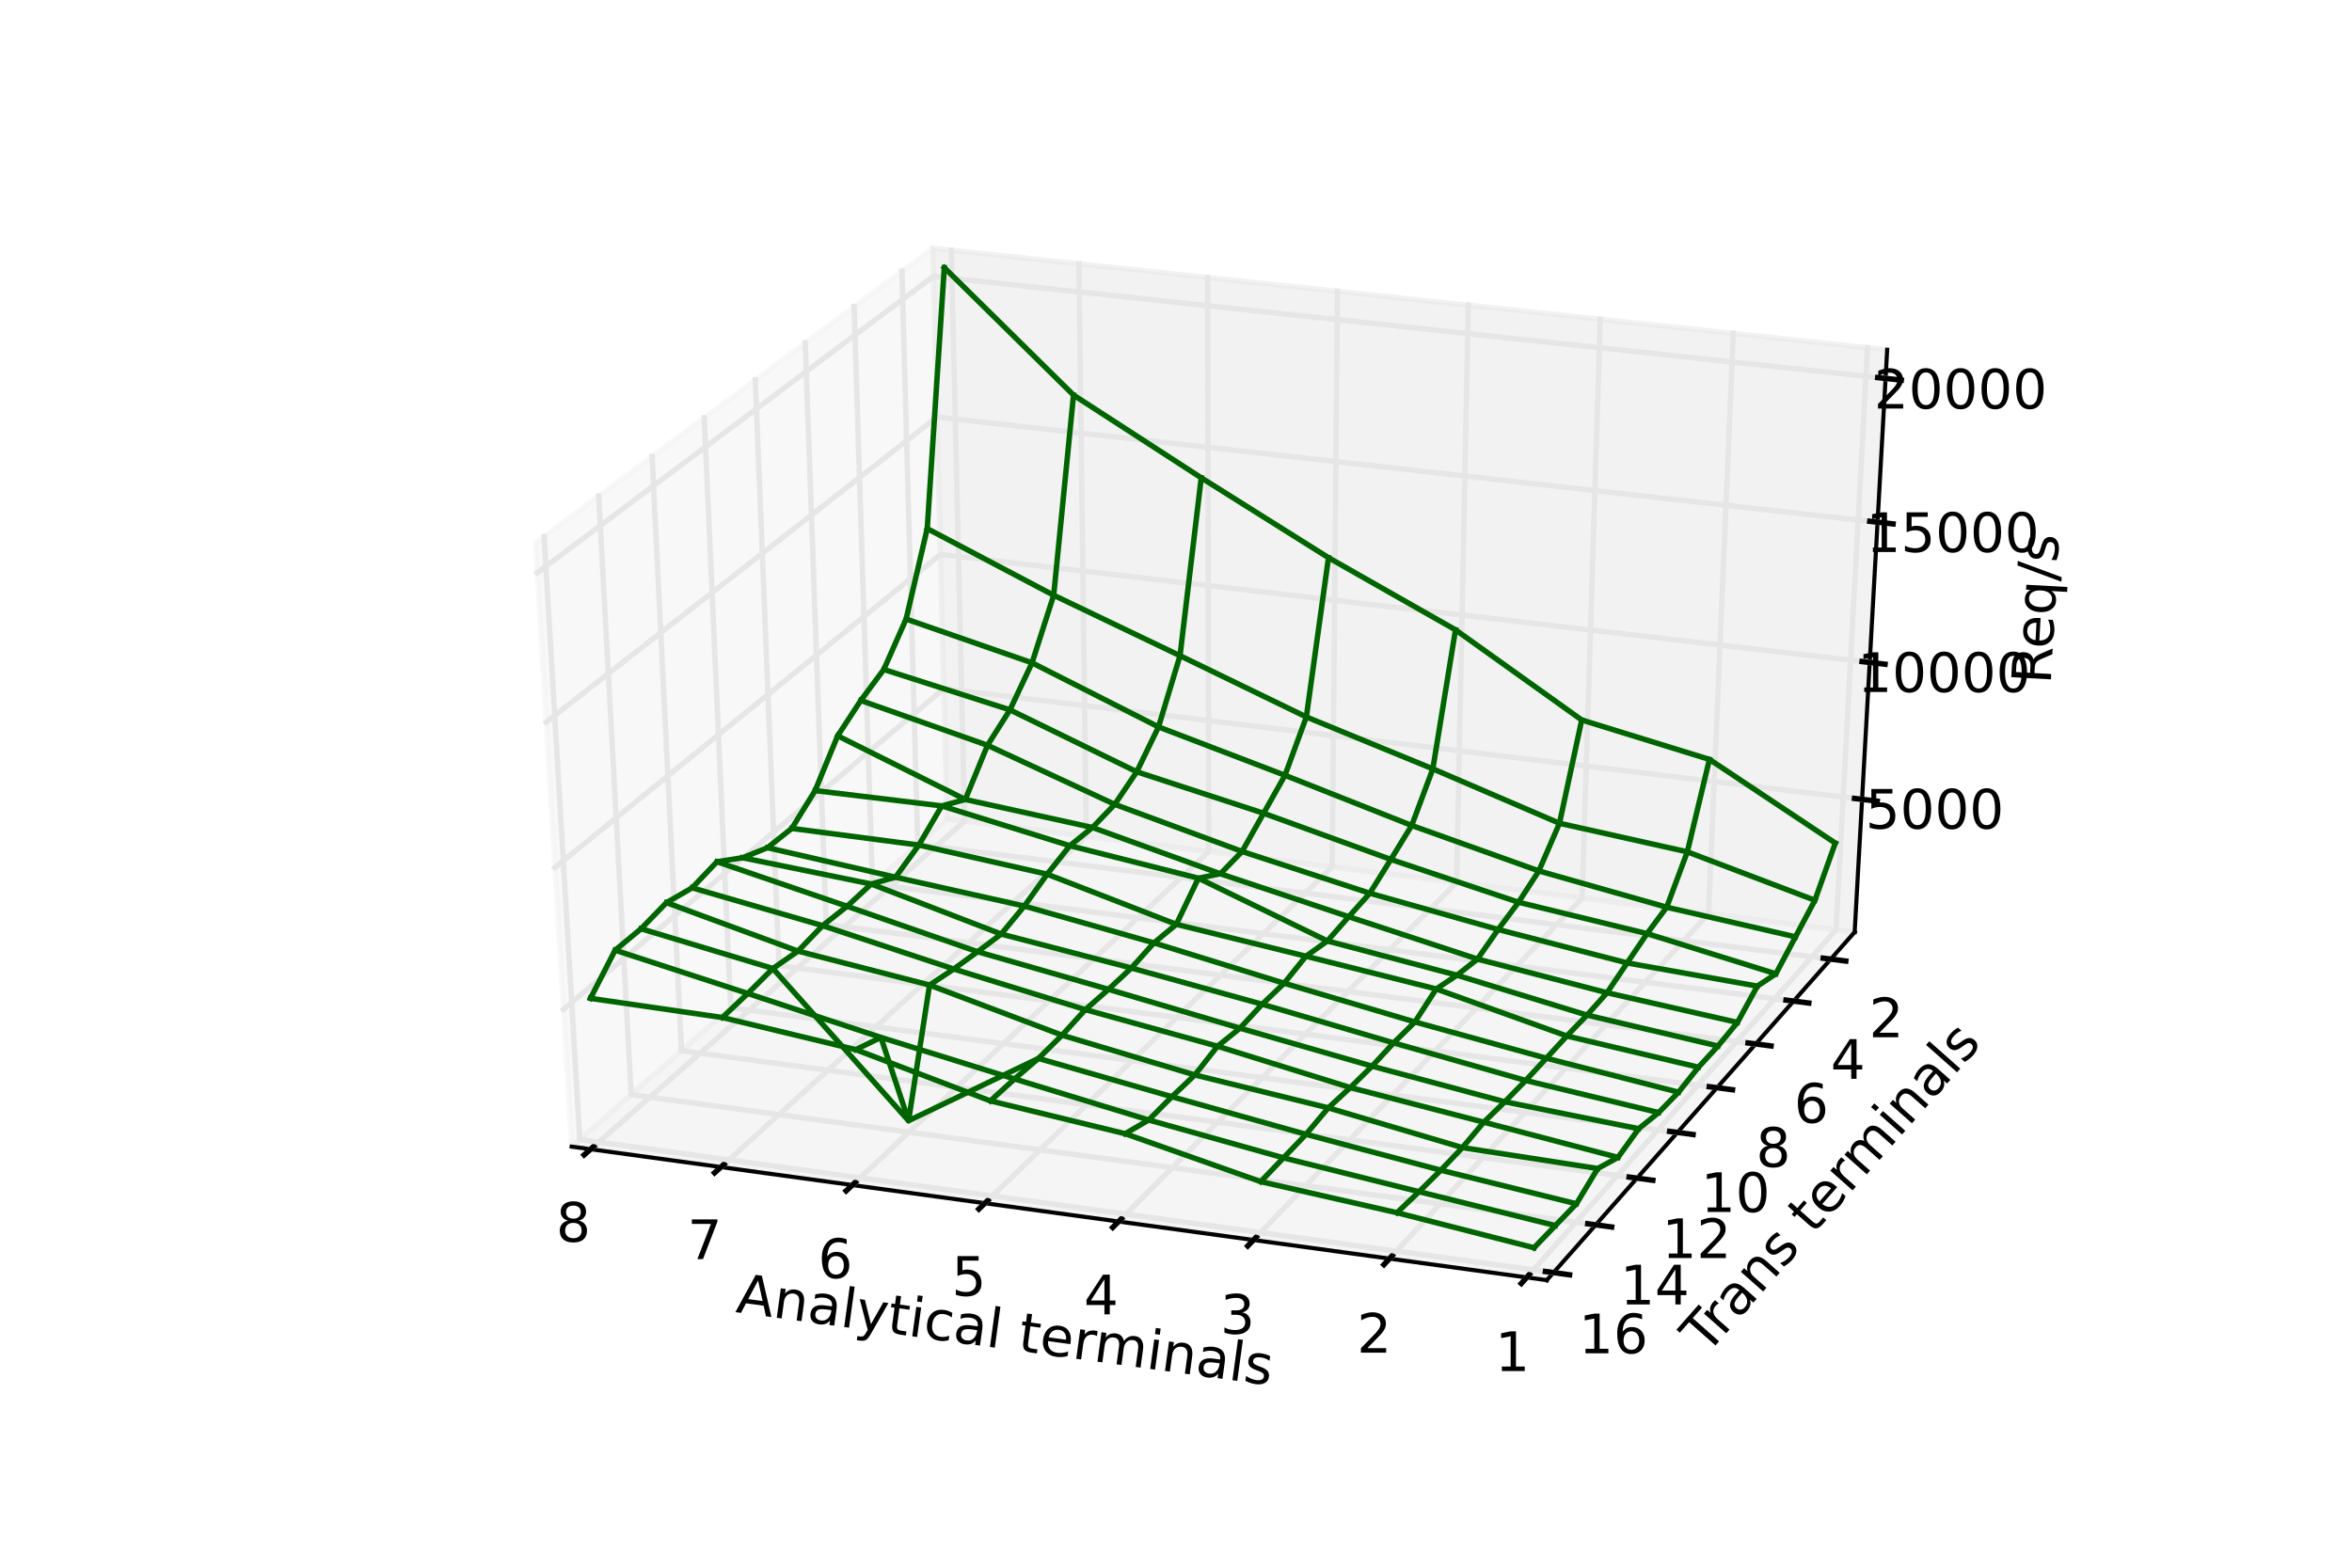 <?xml version="1.0" encoding="utf-8" standalone="no"?>
<!DOCTYPE svg PUBLIC "-//W3C//DTD SVG 1.1//EN"
  "http://www.w3.org/Graphics/SVG/1.1/DTD/svg11.dtd">
<!-- Created with matplotlib (http://matplotlib.sourceforge.net/) -->
<svg height="288pt" version="1.1" viewBox="0 0 432 288" width="432pt" xmlns="http://www.w3.org/2000/svg" xmlns:xlink="http://www.w3.org/1999/xlink">
 <defs>
  <style type="text/css">
*{stroke-linecap:square;stroke-linejoin:round;}
  </style>
 </defs>
 <g id="figure_1">
  <g id="patch_1">
   <path d="
M0 288
L432 288
L432 0
L0 0
z
" style="fill:#ffffff;"/>
  </g>
  <g id="patch_2">
   <path d="
M54 252
L388.8 252
L388.8 28.8
L54 28.8
z
" style="fill:#ffffff;"/>
  </g>
  <g id="pane3d_1">
   <g id="patch_3">
    <path d="
M173.948 150.438
L105.003 210.648
L98.353 99.748
L171.324 45.61" style="fill:#f2f2f2;opacity:0.5;stroke:#f2f2f2;"/>
   </g>
  </g>
  <g id="pane3d_2">
   <g id="patch_4">
    <path d="
M340.654 171.231
L173.948 150.438
L171.324 45.61
L346.624 64.253" style="fill:#e6e6e6;opacity:0.5;stroke:#e6e6e6;"/>
   </g>
  </g>
  <g id="pane3d_3">
   <g id="patch_5">
    <path d="
M340.654 171.231
L173.948 150.438
L105.003 210.648
L284.108 235.18" style="fill:#ececec;opacity:0.5;stroke:#ececec;"/>
   </g>
  </g>
  <g id="axis3d_1">
   <g id="line2d_1">
    <path d="
M105.003 210.648
L284.108 235.18" style="fill:none;stroke:#000000;stroke-width:0.75;"/>
   </g>
   <g id="text_1">
    <!-- Analytical terminals -->
    <defs>
     <path d="
M52 44.188
Q55.375 50.25 60.062 53.125
Q64.75 56 71.094 56
Q79.641 56 84.281 50.016
Q88.922 44.047 88.922 33.016
L88.922 0
L79.891 0
L79.891 32.719
Q79.891 40.578 77.094 44.375
Q74.312 48.188 68.609 48.188
Q61.625 48.188 57.562 43.547
Q53.516 38.922 53.516 30.906
L53.516 0
L44.484 0
L44.484 32.719
Q44.484 40.625 41.703 44.406
Q38.922 48.188 33.109 48.188
Q26.219 48.188 22.156 43.531
Q18.109 38.875 18.109 30.906
L18.109 0
L9.078 0
L9.078 54.688
L18.109 54.688
L18.109 46.188
Q21.188 51.219 25.484 53.609
Q29.781 56 35.688 56
Q41.656 56 45.828 52.969
Q50 49.953 52 44.188" id="DejaVuSans-6d"/>
     <path d="
M54.891 33.016
L54.891 0
L45.906 0
L45.906 32.719
Q45.906 40.484 42.875 44.328
Q39.844 48.188 33.797 48.188
Q26.516 48.188 22.312 43.547
Q18.109 38.922 18.109 30.906
L18.109 0
L9.078 0
L9.078 54.688
L18.109 54.688
L18.109 46.188
Q21.344 51.125 25.703 53.562
Q30.078 56 35.797 56
Q45.219 56 50.047 50.172
Q54.891 44.344 54.891 33.016" id="DejaVuSans-6e"/>
     <path d="
M9.422 75.984
L18.406 75.984
L18.406 0
L9.422 0
z
" id="DejaVuSans-6c"/>
     <path id="DejaVuSans-20"/>
     <path d="
M32.172 -5.078
Q28.375 -14.844 24.75 -17.812
Q21.141 -20.797 15.094 -20.797
L7.906 -20.797
L7.906 -13.281
L13.188 -13.281
Q16.891 -13.281 18.938 -11.516
Q21 -9.766 23.484 -3.219
L25.094 0.875
L2.984 54.688
L12.5 54.688
L29.594 11.922
L46.688 54.688
L56.203 54.688
z
" id="DejaVuSans-79"/>
     <path d="
M34.188 63.188
L20.797 26.906
L47.609 26.906
z

M28.609 72.906
L39.797 72.906
L67.578 0
L57.328 0
L50.688 18.703
L17.828 18.703
L11.188 0
L0.781 0
z
" id="DejaVuSans-41"/>
     <path d="
M9.422 54.688
L18.406 54.688
L18.406 0
L9.422 0
z

M9.422 75.984
L18.406 75.984
L18.406 64.594
L9.422 64.594
z
" id="DejaVuSans-69"/>
     <path d="
M18.312 70.219
L18.312 54.688
L36.812 54.688
L36.812 47.703
L18.312 47.703
L18.312 18.016
Q18.312 11.328 20.141 9.422
Q21.969 7.516 27.594 7.516
L36.812 7.516
L36.812 0
L27.594 0
Q17.188 0 13.234 3.875
Q9.281 7.766 9.281 18.016
L9.281 47.703
L2.688 47.703
L2.688 54.688
L9.281 54.688
L9.281 70.219
z
" id="DejaVuSans-74"/>
     <path d="
M56.203 29.594
L56.203 25.203
L14.891 25.203
Q15.484 15.922 20.484 11.062
Q25.484 6.203 34.422 6.203
Q39.594 6.203 44.453 7.469
Q49.312 8.734 54.109 11.281
L54.109 2.781
Q49.266 0.734 44.188 -0.344
Q39.109 -1.422 33.891 -1.422
Q20.797 -1.422 13.156 6.188
Q5.516 13.812 5.516 26.812
Q5.516 40.234 12.766 48.109
Q20.016 56 32.328 56
Q43.359 56 49.781 48.891
Q56.203 41.797 56.203 29.594
M47.219 32.234
Q47.125 39.594 43.094 43.984
Q39.062 48.391 32.422 48.391
Q24.906 48.391 20.391 44.141
Q15.875 39.891 15.188 32.172
z
" id="DejaVuSans-65"/>
     <path d="
M41.109 46.297
Q39.594 47.172 37.812 47.578
Q36.031 48 33.891 48
Q26.266 48 22.188 43.047
Q18.109 38.094 18.109 28.812
L18.109 0
L9.078 0
L9.078 54.688
L18.109 54.688
L18.109 46.188
Q20.953 51.172 25.484 53.578
Q30.031 56 36.531 56
Q37.453 56 38.578 55.875
Q39.703 55.766 41.062 55.516
z
" id="DejaVuSans-72"/>
     <path d="
M48.781 52.594
L48.781 44.188
Q44.969 46.297 41.141 47.344
Q37.312 48.391 33.406 48.391
Q24.656 48.391 19.812 42.844
Q14.984 37.312 14.984 27.297
Q14.984 17.281 19.812 11.734
Q24.656 6.203 33.406 6.203
Q37.312 6.203 41.141 7.25
Q44.969 8.297 48.781 10.406
L48.781 2.094
Q45.016 0.344 40.984 -0.531
Q36.969 -1.422 32.422 -1.422
Q20.062 -1.422 12.781 6.344
Q5.516 14.109 5.516 27.297
Q5.516 40.672 12.859 48.328
Q20.219 56 33.016 56
Q37.156 56 41.109 55.141
Q45.062 54.297 48.781 52.594" id="DejaVuSans-63"/>
     <path d="
M44.281 53.078
L44.281 44.578
Q40.484 46.531 36.375 47.5
Q32.281 48.484 27.875 48.484
Q21.188 48.484 17.844 46.438
Q14.5 44.391 14.5 40.281
Q14.5 37.156 16.891 35.375
Q19.281 33.594 26.516 31.984
L29.594 31.297
Q39.156 29.25 43.188 25.516
Q47.219 21.781 47.219 15.094
Q47.219 7.469 41.188 3.016
Q35.156 -1.422 24.609 -1.422
Q20.219 -1.422 15.453 -0.562
Q10.688 0.297 5.422 2
L5.422 11.281
Q10.406 8.688 15.234 7.391
Q20.062 6.109 24.812 6.109
Q31.156 6.109 34.562 8.281
Q37.984 10.453 37.984 14.406
Q37.984 18.062 35.516 20.016
Q33.062 21.969 24.703 23.781
L21.578 24.516
Q13.234 26.266 9.516 29.906
Q5.812 33.547 5.812 39.891
Q5.812 47.609 11.281 51.797
Q16.75 56 26.812 56
Q31.781 56 36.172 55.266
Q40.578 54.547 44.281 53.078" id="DejaVuSans-73"/>
     <path d="
M34.281 27.484
Q23.391 27.484 19.188 25
Q14.984 22.516 14.984 16.5
Q14.984 11.719 18.141 8.906
Q21.297 6.109 26.703 6.109
Q34.188 6.109 38.703 11.406
Q43.219 16.703 43.219 25.484
L43.219 27.484
z

M52.203 31.203
L52.203 0
L43.219 0
L43.219 8.297
Q40.141 3.328 35.547 0.953
Q30.953 -1.422 24.312 -1.422
Q15.922 -1.422 10.953 3.297
Q6 8.016 6 15.922
Q6 25.141 12.172 29.828
Q18.359 34.516 30.609 34.516
L43.219 34.516
L43.219 35.406
Q43.219 41.609 39.141 45
Q35.062 48.391 27.688 48.391
Q23 48.391 18.547 47.266
Q14.109 46.141 10.016 43.891
L10.016 52.203
Q14.938 54.109 19.578 55.047
Q24.219 56 28.609 56
Q40.484 56 46.344 49.844
Q52.203 43.703 52.203 31.203" id="DejaVuSans-61"/>
    </defs>
    <g transform="translate(134.996 241.039)rotate(-352.201)scale(0.1 -0.1)">
     <use xlink:href="#DejaVuSans-41"/>
     <use x="68.408" xlink:href="#DejaVuSans-6e"/>
     <use x="131.787" xlink:href="#DejaVuSans-61"/>
     <use x="193.066" xlink:href="#DejaVuSans-6c"/>
     <use x="220.85" xlink:href="#DejaVuSans-79"/>
     <use x="280.029" xlink:href="#DejaVuSans-74"/>
     <use x="319.238" xlink:href="#DejaVuSans-69"/>
     <use x="347.021" xlink:href="#DejaVuSans-63"/>
     <use x="402.002" xlink:href="#DejaVuSans-61"/>
     <use x="463.281" xlink:href="#DejaVuSans-6c"/>
     <use x="491.064" xlink:href="#DejaVuSans-20"/>
     <use x="522.852" xlink:href="#DejaVuSans-74"/>
     <use x="562.061" xlink:href="#DejaVuSans-65"/>
     <use x="623.584" xlink:href="#DejaVuSans-72"/>
     <use x="662.947" xlink:href="#DejaVuSans-6d"/>
     <use x="760.359" xlink:href="#DejaVuSans-69"/>
     <use x="788.143" xlink:href="#DejaVuSans-6e"/>
     <use x="851.521" xlink:href="#DejaVuSans-61"/>
     <use x="912.801" xlink:href="#DejaVuSans-6c"/>
     <use x="940.584" xlink:href="#DejaVuSans-73"/>
    </g>
   </g>
   <g id="Line3DCollection_1">
    <defs>
     <path d="
M280.414 -53.326
L337.224 -117.197
L343.012 -224.131" id="C0_0_6c82b97def"/>
     <path d="
M255.21 -56.778
L313.813 -120.117
L318.364 -226.752" id="C0_1_1421136951"/>
     <path d="
M230.225 -60.2
L290.589 -123.014
L293.923 -229.351" id="C0_2_29e6121078"/>
     <path d="
M205.456 -63.593
L267.549 -125.887
L269.686 -231.929" id="C0_3_143196a4d3"/>
     <path d="
M180.899 -66.956
L244.691 -128.738
L245.651 -234.485" id="C0_4_243cca56a3"/>
     <path d="
M156.552 -70.291
L222.013 -131.567
L221.814 -237.02" id="C0_5_fcbc2d1c24"/>
     <path d="
M132.412 -73.597
L199.513 -134.373
L198.174 -239.534" id="C0_6_8f2ec51653"/>
     <path d="
M108.477 -76.876
L177.189 -137.158
L174.728 -242.028" id="C0_7_02b7fb3932"/>
    </defs>
    <use style="fill:none;stroke:#e6e6e6;stroke-linecap:butt;" x="0" xlink:href="#C0_0_6c82b97def" y="288.0"/>
    <use style="fill:none;stroke:#e6e6e6;stroke-linecap:butt;" x="0" xlink:href="#C0_1_1421136951" y="288.0"/>
    <use style="fill:none;stroke:#e6e6e6;stroke-linecap:butt;" x="0" xlink:href="#C0_2_29e6121078" y="288.0"/>
    <use style="fill:none;stroke:#e6e6e6;stroke-linecap:butt;" x="0" xlink:href="#C0_3_143196a4d3" y="288.0"/>
    <use style="fill:none;stroke:#e6e6e6;stroke-linecap:butt;" x="0" xlink:href="#C0_4_243cca56a3" y="288.0"/>
    <use style="fill:none;stroke:#e6e6e6;stroke-linecap:butt;" x="0" xlink:href="#C0_5_fcbc2d1c24" y="288.0"/>
    <use style="fill:none;stroke:#e6e6e6;stroke-linecap:butt;" x="0" xlink:href="#C0_6_8f2ec51653" y="288.0"/>
    <use style="fill:none;stroke:#e6e6e6;stroke-linecap:butt;" x="0" xlink:href="#C0_7_02b7fb3932" y="288.0"/>
   </g>
   <g id="xtick_1">
    <g id="line2d_2">
     <path d="
M280.908 234.119
L279.424 235.787" style="fill:none;stroke:#000000;"/>
    </g>
    <g id="text_2">
     <!-- 1 -->
     <defs>
      <path d="
M12.406 8.297
L28.516 8.297
L28.516 63.922
L10.984 60.406
L10.984 69.391
L28.422 72.906
L38.281 72.906
L38.281 8.297
L54.391 8.297
L54.391 0
L12.406 0
z
" id="DejaVuSans-31"/>
     </defs>
     <g transform="translate(274.613 251.871)scale(0.1 -0.1)">
      <use xlink:href="#DejaVuSans-31"/>
     </g>
    </g>
   </g>
   <g id="xtick_2">
    <g id="line2d_3">
     <path d="
M255.72 230.672
L254.19 232.325" style="fill:none;stroke:#000000;"/>
    </g>
    <g id="text_3">
     <!-- 2 -->
     <defs>
      <path d="
M19.188 8.297
L53.609 8.297
L53.609 0
L7.328 0
L7.328 8.297
Q12.938 14.109 22.625 23.891
Q32.328 33.688 34.812 36.531
Q39.547 41.844 41.422 45.531
Q43.312 49.219 43.312 52.781
Q43.312 58.594 39.234 62.25
Q35.156 65.922 28.609 65.922
Q23.969 65.922 18.812 64.312
Q13.672 62.703 7.812 59.422
L7.812 69.391
Q13.766 71.781 18.938 73
Q24.125 74.219 28.422 74.219
Q39.75 74.219 46.484 68.547
Q53.219 62.891 53.219 53.422
Q53.219 48.922 51.531 44.891
Q49.859 40.875 45.406 35.406
Q44.188 33.984 37.641 27.219
Q31.109 20.453 19.188 8.297" id="DejaVuSans-32"/>
     </defs>
     <g transform="translate(249.234 248.501)scale(0.1 -0.1)">
      <use xlink:href="#DejaVuSans-32"/>
     </g>
    </g>
   </g>
   <g id="xtick_3">
    <g id="line2d_4">
     <path d="
M230.75 227.254
L229.174 228.894" style="fill:none;stroke:#000000;"/>
    </g>
    <g id="text_4">
     <!-- 3 -->
     <defs>
      <path d="
M40.578 39.312
Q47.656 37.797 51.625 33
Q55.609 28.219 55.609 21.188
Q55.609 10.406 48.188 4.484
Q40.766 -1.422 27.094 -1.422
Q22.516 -1.422 17.656 -0.516
Q12.797 0.391 7.625 2.203
L7.625 11.719
Q11.719 9.328 16.594 8.109
Q21.484 6.891 26.812 6.891
Q36.078 6.891 40.938 10.547
Q45.797 14.203 45.797 21.188
Q45.797 27.641 41.281 31.266
Q36.766 34.906 28.719 34.906
L20.219 34.906
L20.219 43.016
L29.109 43.016
Q36.375 43.016 40.234 45.922
Q44.094 48.828 44.094 54.297
Q44.094 59.906 40.109 62.906
Q36.141 65.922 28.719 65.922
Q24.656 65.922 20.016 65.031
Q15.375 64.156 9.812 62.312
L9.812 71.094
Q15.438 72.656 20.344 73.438
Q25.25 74.219 29.594 74.219
Q40.828 74.219 47.359 69.109
Q53.906 64.016 53.906 55.328
Q53.906 49.266 50.438 45.094
Q46.969 40.922 40.578 39.312" id="DejaVuSans-33"/>
     </defs>
     <g transform="translate(224.133 245.029)scale(0.1 -0.1)">
      <use xlink:href="#DejaVuSans-33"/>
     </g>
    </g>
   </g>
   <g id="xtick_4">
    <g id="line2d_5">
     <path d="
M205.995 223.866
L204.375 225.491" style="fill:none;stroke:#000000;"/>
    </g>
    <g id="text_5">
     <!-- 4 -->
     <defs>
      <path d="
M37.797 64.312
L12.891 25.391
L37.797 25.391
z

M35.203 72.906
L47.609 72.906
L47.609 25.391
L58.016 25.391
L58.016 17.188
L47.609 17.188
L47.609 0
L37.797 0
L37.797 17.188
L4.891 17.188
L4.891 26.703
z
" id="DejaVuSans-34"/>
     </defs>
     <g transform="translate(199.076 241.457)scale(0.1 -0.1)">
      <use xlink:href="#DejaVuSans-34"/>
     </g>
    </g>
   </g>
   <g id="xtick_5">
    <g id="line2d_6">
     <path d="
M181.453 220.507
L179.789 222.119" style="fill:none;stroke:#000000;"/>
    </g>
    <g id="text_6">
     <!-- 5 -->
     <defs>
      <path d="
M10.797 72.906
L49.516 72.906
L49.516 64.594
L19.828 64.594
L19.828 46.734
Q21.969 47.469 24.109 47.828
Q26.266 48.188 28.422 48.188
Q40.625 48.188 47.75 41.5
Q54.891 34.812 54.891 23.391
Q54.891 11.625 47.562 5.094
Q40.234 -1.422 26.906 -1.422
Q22.312 -1.422 17.547 -0.641
Q12.797 0.141 7.719 1.703
L7.719 11.625
Q12.109 9.234 16.797 8.062
Q21.484 6.891 26.703 6.891
Q35.156 6.891 40.078 11.328
Q45.016 15.766 45.016 23.391
Q45.016 31 40.078 35.438
Q35.156 39.891 26.703 39.891
Q22.75 39.891 18.812 39.016
Q14.891 38.141 10.797 36.281
z
" id="DejaVuSans-35"/>
     </defs>
     <g transform="translate(174.787 238.045)scale(0.1 -0.1)">
      <use xlink:href="#DejaVuSans-35"/>
     </g>
    </g>
   </g>
   <g id="xtick_6">
    <g id="line2d_7">
     <path d="
M157.12 217.177
L155.413 218.775" style="fill:none;stroke:#000000;"/>
    </g>
    <g id="text_7">
     <!-- 6 -->
     <defs>
      <path d="
M33.016 40.375
Q26.375 40.375 22.484 35.828
Q18.609 31.297 18.609 23.391
Q18.609 15.531 22.484 10.953
Q26.375 6.391 33.016 6.391
Q39.656 6.391 43.531 10.953
Q47.406 15.531 47.406 23.391
Q47.406 31.297 43.531 35.828
Q39.656 40.375 33.016 40.375
M52.594 71.297
L52.594 62.312
Q48.875 64.062 45.094 64.984
Q41.312 65.922 37.594 65.922
Q27.828 65.922 22.672 59.328
Q17.531 52.734 16.797 39.406
Q19.672 43.656 24.016 45.922
Q28.375 48.188 33.594 48.188
Q44.578 48.188 50.953 41.516
Q57.328 34.859 57.328 23.391
Q57.328 12.156 50.688 5.359
Q44.047 -1.422 33.016 -1.422
Q20.359 -1.422 13.672 8.266
Q6.984 17.969 6.984 36.375
Q6.984 53.656 15.188 63.938
Q23.391 74.219 37.203 74.219
Q40.922 74.219 44.703 73.484
Q48.484 72.75 52.594 71.297" id="DejaVuSans-36"/>
     </defs>
     <g transform="translate(150.252 234.794)scale(0.1 -0.1)">
      <use xlink:href="#DejaVuSans-36"/>
     </g>
    </g>
   </g>
   <g id="xtick_7">
    <g id="line2d_8">
     <path d="
M132.994 213.875
L131.245 215.459" style="fill:none;stroke:#000000;"/>
    </g>
    <g id="text_8">
     <!-- 7 -->
     <defs>
      <path d="
M8.203 72.906
L55.078 72.906
L55.078 68.703
L28.609 0
L18.312 0
L43.219 64.594
L8.203 64.594
z
" id="DejaVuSans-37"/>
     </defs>
     <g transform="translate(126.258 231.309)scale(0.1 -0.1)">
      <use xlink:href="#DejaVuSans-37"/>
     </g>
    </g>
   </g>
   <g id="xtick_8">
    <g id="line2d_9">
     <path d="
M109.073 210.601
L107.283 212.172" style="fill:none;stroke:#000000;"/>
    </g>
    <g id="text_9">
     <!-- 8 -->
     <defs>
      <path d="
M31.781 34.625
Q24.75 34.625 20.719 30.859
Q16.703 27.094 16.703 20.516
Q16.703 13.922 20.719 10.156
Q24.75 6.391 31.781 6.391
Q38.812 6.391 42.859 10.172
Q46.922 13.969 46.922 20.516
Q46.922 27.094 42.891 30.859
Q38.875 34.625 31.781 34.625
M21.922 38.812
Q15.578 40.375 12.031 44.719
Q8.5 49.078 8.5 55.328
Q8.5 64.062 14.719 69.141
Q20.953 74.219 31.781 74.219
Q42.672 74.219 48.875 69.141
Q55.078 64.062 55.078 55.328
Q55.078 49.078 51.531 44.719
Q48 40.375 41.703 38.812
Q48.828 37.156 52.797 32.312
Q56.781 27.484 56.781 20.516
Q56.781 9.906 50.312 4.234
Q43.844 -1.422 31.781 -1.422
Q19.734 -1.422 13.25 4.234
Q6.781 9.906 6.781 20.516
Q6.781 27.484 10.781 32.312
Q14.797 37.156 21.922 38.812
M18.312 54.391
Q18.312 48.734 21.844 45.562
Q25.391 42.391 31.781 42.391
Q38.141 42.391 41.719 45.562
Q45.312 48.734 45.312 54.391
Q45.312 60.062 41.719 63.234
Q38.141 66.406 31.781 66.406
Q25.391 66.406 21.844 63.234
Q18.312 60.062 18.312 54.391" id="DejaVuSans-38"/>
     </defs>
     <g transform="translate(102.138 228.115)scale(0.1 -0.1)">
      <use xlink:href="#DejaVuSans-38"/>
     </g>
    </g>
   </g>
  </g>
  <g id="axis3d_2">
   <g id="line2d_10">
    <path d="
M340.654 171.231
L284.108 235.18" style="fill:none;stroke:#000000;stroke-width:0.75;"/>
   </g>
   <g id="text_10">
    <!-- Trans terminals -->
    <defs>
     <path d="
M-0.297 72.906
L61.375 72.906
L61.375 64.594
L35.5 64.594
L35.5 0
L25.594 0
L25.594 64.594
L-0.297 64.594
z
" id="DejaVuSans-54"/>
    </defs>
    <g transform="translate(313.395 249.088)rotate(-48.516)scale(0.1 -0.1)">
     <use xlink:href="#DejaVuSans-54"/>
     <use x="46.334" xlink:href="#DejaVuSans-72"/>
     <use x="87.447" xlink:href="#DejaVuSans-61"/>
     <use x="148.727" xlink:href="#DejaVuSans-6e"/>
     <use x="212.105" xlink:href="#DejaVuSans-73"/>
     <use x="264.205" xlink:href="#DejaVuSans-20"/>
     <use x="295.992" xlink:href="#DejaVuSans-74"/>
     <use x="335.201" xlink:href="#DejaVuSans-65"/>
     <use x="396.725" xlink:href="#DejaVuSans-72"/>
     <use x="436.088" xlink:href="#DejaVuSans-6d"/>
     <use x="533.5" xlink:href="#DejaVuSans-69"/>
     <use x="561.283" xlink:href="#DejaVuSans-6e"/>
     <use x="624.662" xlink:href="#DejaVuSans-61"/>
     <use x="685.941" xlink:href="#DejaVuSans-6c"/>
     <use x="713.725" xlink:href="#DejaVuSans-73"/>
    </g>
   </g>
   <g id="Line3DCollection_2">
    <defs>
     <path d="
M165.659 -238.187
L168.574 -132.869
L336.257 -111.796" id="C1_0_5549120933"/>
     <path d="
M156.874 -231.669
L160.248 -125.597
L329.44 -104.087" id="C1_1_9a7d6f550e"/>
     <path d="
M147.898 -225.01
L151.75 -118.176
L322.478 -96.214" id="C1_2_57d784ae77"/>
     <path d="
M138.726 -218.205
L143.076 -110.6
L315.368 -88.173" id="C1_3_6c2eacff58"/>
     <path d="
M129.351 -211.25
L134.219 -102.866
L308.104 -79.957" id="C1_4_4baac632a4"/>
     <path d="
M119.767 -204.139
L125.174 -94.967
L300.68 -71.562" id="C1_5_f37246d13b"/>
     <path d="
M109.966 -196.867
L115.936 -86.899
L293.093 -62.981" id="C1_6_6a429bb735"/>
     <path d="
M99.94 -189.429
L106.497 -78.656
L285.335 -54.209" id="C1_7_aaf291c27b"/>
    </defs>
    <use style="fill:none;stroke:#e6e6e6;stroke-linecap:butt;" x="0" xlink:href="#C1_0_5549120933" y="288.0"/>
    <use style="fill:none;stroke:#e6e6e6;stroke-linecap:butt;" x="0" xlink:href="#C1_1_9a7d6f550e" y="288.0"/>
    <use style="fill:none;stroke:#e6e6e6;stroke-linecap:butt;" x="0" xlink:href="#C1_2_57d784ae77" y="288.0"/>
    <use style="fill:none;stroke:#e6e6e6;stroke-linecap:butt;" x="0" xlink:href="#C1_3_6c2eacff58" y="288.0"/>
    <use style="fill:none;stroke:#e6e6e6;stroke-linecap:butt;" x="0" xlink:href="#C1_4_4baac632a4" y="288.0"/>
    <use style="fill:none;stroke:#e6e6e6;stroke-linecap:butt;" x="0" xlink:href="#C1_5_f37246d13b" y="288.0"/>
    <use style="fill:none;stroke:#e6e6e6;stroke-linecap:butt;" x="0" xlink:href="#C1_6_6a429bb735" y="288.0"/>
    <use style="fill:none;stroke:#e6e6e6;stroke-linecap:butt;" x="0" xlink:href="#C1_7_aaf291c27b" y="288.0"/>
   </g>
   <g id="xtick_9">
    <g id="line2d_11">
     <path d="
M334.876 176.03
L339.02 176.551" style="fill:none;stroke:#000000;"/>
    </g>
    <g id="text_11">
     <!-- 2 -->
     <g transform="translate(343.291 190.552)scale(0.1 -0.1)">
      <use xlink:href="#DejaVuSans-32"/>
     </g>
    </g>
   </g>
   <g id="xtick_10">
    <g id="line2d_12">
     <path d="
M328.046 183.736
L332.229 184.268" style="fill:none;stroke:#000000;"/>
    </g>
    <g id="text_12">
     <!-- 4 -->
     <g transform="translate(336.238 198.194)scale(0.1 -0.1)">
      <use xlink:href="#DejaVuSans-34"/>
     </g>
    </g>
   </g>
   <g id="xtick_11">
    <g id="line2d_13">
     <path d="
M321.072 191.605
L325.294 192.148" style="fill:none;stroke:#000000;"/>
    </g>
    <g id="text_13">
     <!-- 6 -->
     <g transform="translate(329.524 206.263)scale(0.1 -0.1)">
      <use xlink:href="#DejaVuSans-36"/>
     </g>
    </g>
   </g>
   <g id="xtick_12">
    <g id="line2d_14">
     <path d="
M313.948 199.642
L318.21 200.197" style="fill:none;stroke:#000000;"/>
    </g>
    <g id="text_14">
     <!-- 8 -->
     <g transform="translate(322.541 214.37)scale(0.1 -0.1)">
      <use xlink:href="#DejaVuSans-38"/>
     </g>
    </g>
   </g>
   <g id="xtick_13">
    <g id="line2d_15">
     <path d="
M306.67 207.854
L310.973 208.42" style="fill:none;stroke:#000000;"/>
    </g>
    <g id="text_15">
     <!-- 10 -->
     <defs>
      <path d="
M31.781 66.406
Q24.172 66.406 20.328 58.906
Q16.5 51.422 16.5 36.375
Q16.5 21.391 20.328 13.891
Q24.172 6.391 31.781 6.391
Q39.453 6.391 43.281 13.891
Q47.125 21.391 47.125 36.375
Q47.125 51.422 43.281 58.906
Q39.453 66.406 31.781 66.406
M31.781 74.219
Q44.047 74.219 50.516 64.516
Q56.984 54.828 56.984 36.375
Q56.984 17.969 50.516 8.266
Q44.047 -1.422 31.781 -1.422
Q19.531 -1.422 13.062 8.266
Q6.594 17.969 6.594 36.375
Q6.594 54.828 13.062 64.516
Q19.531 74.219 31.781 74.219" id="DejaVuSans-30"/>
     </defs>
     <g transform="translate(312.409 222.652)scale(0.1 -0.1)">
      <use xlink:href="#DejaVuSans-31"/>
      <use x="63.623" xlink:href="#DejaVuSans-30"/>
     </g>
    </g>
   </g>
   <g id="xtick_14">
    <g id="line2d_16">
     <path d="
M299.233 216.245
L303.577 216.824" style="fill:none;stroke:#000000;"/>
    </g>
    <g id="text_16">
     <!-- 12 -->
     <g transform="translate(305.27 231.116)scale(0.1 -0.1)">
      <use xlink:href="#DejaVuSans-31"/>
      <use x="63.623" xlink:href="#DejaVuSans-32"/>
     </g>
    </g>
   </g>
   <g id="xtick_15">
    <g id="line2d_17">
     <path d="
M291.631 224.821
L296.018 225.413" style="fill:none;stroke:#000000;"/>
    </g>
    <g id="text_17">
     <!-- 14 -->
     <g transform="translate(297.581 239.636)scale(0.1 -0.1)">
      <use xlink:href="#DejaVuSans-31"/>
      <use x="63.623" xlink:href="#DejaVuSans-34"/>
     </g>
    </g>
   </g>
   <g id="xtick_16">
    <g id="line2d_18">
     <path d="
M283.859 233.59
L288.289 234.195" style="fill:none;stroke:#000000;"/>
    </g>
    <g id="text_18">
     <!-- 16 -->
     <g transform="translate(289.979 248.611)scale(0.1 -0.1)">
      <use xlink:href="#DejaVuSans-31"/>
      <use x="63.623" xlink:href="#DejaVuSans-36"/>
     </g>
    </g>
   </g>
  </g>
  <g id="axis3d_3">
   <g id="line2d_19">
    <path d="
M340.654 171.231
L346.624 64.253" style="fill:none;stroke:#000000;stroke-width:0.75;"/>
   </g>
   <g id="text_19">
    <!-- Req/s -->
    <defs>
     <path d="
M44.391 34.188
Q47.562 33.109 50.562 29.594
Q53.562 26.078 56.594 19.922
L66.609 0
L56 0
L46.688 18.703
Q43.062 26.031 39.672 28.422
Q36.281 30.812 30.422 30.812
L19.672 30.812
L19.672 0
L9.812 0
L9.812 72.906
L32.078 72.906
Q44.578 72.906 50.734 67.672
Q56.891 62.453 56.891 51.906
Q56.891 45.016 53.688 40.469
Q50.484 35.938 44.391 34.188
M19.672 64.797
L19.672 38.922
L32.078 38.922
Q39.203 38.922 42.844 42.219
Q46.484 45.516 46.484 51.906
Q46.484 58.297 42.844 61.547
Q39.203 64.797 32.078 64.797
z
" id="DejaVuSans-52"/>
     <path d="
M14.797 27.297
Q14.797 17.391 18.875 11.75
Q22.953 6.109 30.078 6.109
Q37.203 6.109 41.297 11.75
Q45.406 17.391 45.406 27.297
Q45.406 37.203 41.297 42.844
Q37.203 48.484 30.078 48.484
Q22.953 48.484 18.875 42.844
Q14.797 37.203 14.797 27.297
M45.406 8.203
Q42.578 3.328 38.25 0.953
Q33.938 -1.422 27.875 -1.422
Q17.969 -1.422 11.734 6.484
Q5.516 14.406 5.516 27.297
Q5.516 40.188 11.734 48.094
Q17.969 56 27.875 56
Q33.938 56 38.25 53.625
Q42.578 51.266 45.406 46.391
L45.406 54.688
L54.391 54.688
L54.391 -20.797
L45.406 -20.797
z
" id="DejaVuSans-71"/>
     <path d="
M25.391 72.906
L33.688 72.906
L8.297 -9.281
L0 -9.281
z
" id="DejaVuSans-2f"/>
    </defs>
    <g transform="translate(376.643 125.787)rotate(-86.806)scale(0.1 -0.1)">
     <use xlink:href="#DejaVuSans-52"/>
     <use x="64.982" xlink:href="#DejaVuSans-65"/>
     <use x="126.506" xlink:href="#DejaVuSans-71"/>
     <use x="189.982" xlink:href="#DejaVuSans-2f"/>
     <use x="223.674" xlink:href="#DejaVuSans-73"/>
    </g>
   </g>
   <g id="Line3DCollection_3">
    <defs>
     <path d="
M342.014 -141.15
L173.349 -161.48
L103.491 -102.571" id="C2_0_b46bce8e4d"/>
     <path d="
M343.418 -166.303
L172.732 -186.139
L101.929 -128.625" id="C2_1_5152b8b5fb"/>
     <path d="
M344.856 -192.073
L172.1 -211.385
L100.326 -155.352" id="C2_2_9356d52003"/>
     <path d="
M346.33 -218.481
L171.453 -237.237
L98.681 -182.778" id="C2_3_b49209ff93"/>
    </defs>
    <use style="fill:none;stroke:#e6e6e6;stroke-linecap:butt;" x="0" xlink:href="#C2_0_b46bce8e4d" y="288.0"/>
    <use style="fill:none;stroke:#e6e6e6;stroke-linecap:butt;" x="0" xlink:href="#C2_1_5152b8b5fb" y="288.0"/>
    <use style="fill:none;stroke:#e6e6e6;stroke-linecap:butt;" x="0" xlink:href="#C2_2_9356d52003" y="288.0"/>
    <use style="fill:none;stroke:#e6e6e6;stroke-linecap:butt;" x="0" xlink:href="#C2_3_b49209ff93" y="288.0"/>
   </g>
   <g id="xtick_17">
    <g id="line2d_20">
     <path d="
M340.625 146.683
L344.794 147.185" style="fill:none;stroke:#000000;"/>
    </g>
    <g id="text_20">
     <!-- 5000 -->
     <g transform="translate(342.636 152.23)scale(0.1 -0.1)">
      <use xlink:href="#DejaVuSans-35"/>
      <use x="63.623" xlink:href="#DejaVuSans-30"/>
      <use x="127.246" xlink:href="#DejaVuSans-30"/>
      <use x="190.869" xlink:href="#DejaVuSans-30"/>
     </g>
    </g>
   </g>
   <g id="xtick_18">
    <g id="line2d_21">
     <path d="
M342.012 121.533
L346.232 122.024" style="fill:none;stroke:#000000;"/>
    </g>
    <g id="text_21">
     <!-- 10000 -->
     <g transform="translate(341.17 127.125)scale(0.1 -0.1)">
      <use xlink:href="#DejaVuSans-31"/>
      <use x="63.623" xlink:href="#DejaVuSans-30"/>
      <use x="127.246" xlink:href="#DejaVuSans-30"/>
      <use x="190.869" xlink:href="#DejaVuSans-30"/>
      <use x="254.492" xlink:href="#DejaVuSans-30"/>
     </g>
    </g>
   </g>
   <g id="xtick_19">
    <g id="line2d_22">
     <path d="
M343.433 95.768
L347.706 96.246" style="fill:none;stroke:#000000;"/>
    </g>
    <g id="text_22">
     <!-- 15000 -->
     <g transform="translate(342.76 101.408)scale(0.1 -0.1)">
      <use xlink:href="#DejaVuSans-31"/>
      <use x="63.623" xlink:href="#DejaVuSans-35"/>
      <use x="127.246" xlink:href="#DejaVuSans-30"/>
      <use x="190.869" xlink:href="#DejaVuSans-30"/>
      <use x="254.492" xlink:href="#DejaVuSans-30"/>
     </g>
    </g>
   </g>
   <g id="xtick_20">
    <g id="line2d_23">
     <path d="
M344.888 69.365
L349.215 69.829" style="fill:none;stroke:#000000;"/>
    </g>
    <g id="text_23">
     <!-- 20000 -->
     <g transform="translate(344.206 75.055)scale(0.1 -0.1)">
      <use xlink:href="#DejaVuSans-32"/>
      <use x="63.623" xlink:href="#DejaVuSans-30"/>
      <use x="127.246" xlink:href="#DejaVuSans-30"/>
      <use x="190.869" xlink:href="#DejaVuSans-30"/>
      <use x="254.492" xlink:href="#DejaVuSans-30"/>
     </g>
    </g>
   </g>
  </g>
  <g id="axes_1">
   <g id="Line3DCollection_4">
    <defs>
     <path d="
M337.095 -133.117
L313.979 -148.488
L290.521 -155.729
L267.337 -172.293
L244.008 -185.547
L220.633 -200.224
L197.178 -215.42
L173.444 -238.827" id="C3_0_2f9083c057"/>
     <path d="
M333.347 -122.61
L309.916 -131.508
L286.435 -136.756
L263.175 -146.753
L239.94 -156.287
L216.737 -167.539
L193.536 -178.647
L170.308 -190.886" id="C3_1_1476bf61d4"/>
     <path d="
M329.778 -115.891
L306.126 -121.334
L282.644 -128
L259.295 -136.352
L236.017 -145.569
L212.787 -154.457
L189.56 -166.232
L166.427 -174.275" id="C3_2_976411389f"/>
     <path d="
M326.181 -109.1
L302.52 -116.485
L278.911 -122.246
L255.461 -130.11
L232.091 -138.595
L208.792 -146.212
L185.503 -157.591
L162.332 -165.01" id="C3_3_1165258f99"/>
     <path d="
M322.773 -106.836
L298.863 -111.099
L275.165 -117.243
L251.596 -123.899
L228.137 -131.576
L204.75 -140.232
L181.377 -151.084
L158.1 -159.313" id="C3_4_a9fa801cdd"/>
     <path d="
M319.123 -100.169
L295.17 -105.624
L271.376 -111.808
L247.721 -119.59
L224.151 -127.475
L200.653 -135.98
L177.299 -141.127
L153.858 -152.821" id="C3_5_1041e5bf88"/>
     <path d="
M315.55 -95.839
L291.49 -101.512
L267.603 -108.84
L243.806 -115.134
L220.115 -126.665
L196.501 -132.634
L172.978 -139.945
L149.713 -142.758" id="C3_6_1ba5cb5515"/>
     <path d="
M311.959 -91.942
L287.781 -97.676
L263.796 -106.317
L239.863 -112.332
L216.06 -118.188
L192.334 -127.398
L168.767 -132.752
L145.427 -135.812" id="C3_7_9860d81ceb"/>
     <path d="
M308.304 -87.353
L284.025 -93.594
L259.884 -100.255
L235.863 -107.367
L211.947 -114.782
L188.139 -121.546
L164.484 -126.847
L140.967 -132.268" id="C3_8_fc23b6ad24"/>
     <path d="
M304.645 -83.603
L280.23 -89.505
L255.972 -96.412
L231.828 -103.51
L207.797 -110.165
L183.891 -116.402
L160.015 -125.598
L136.383 -130.422" id="C3_9_682ed98a57"/>
     <path d="
M300.975 -80.633
L276.399 -85.592
L252.011 -92.132
L227.748 -99.11
L203.597 -106.246
L179.559 -113.157
L155.583 -121.503
L131.69 -129.69" id="C3_a_e6b77fda1f"/>
     <path d="
M297.181 -75.371
L272.531 -81.843
L248.012 -88.202
L223.624 -95.793
L199.349 -102.52
L175.175 -109.979
L151.082 -117.951
L127.126 -124.895" id="C3_b_1d6417a3c3"/>
     <path d="
M293.459 -73.331
L268.6 -77.172
L243.971 -84.475
L219.458 -90.519
L195.067 -97.822
L170.732 -107.034
L146.574 -113.268
L122.41 -122.174" id="C3_c_69600b67e7"/>
     <path d="
M289.547 -66.852
L264.638 -73.02
L239.876 -79.613
L215.245 -86.523
L190.732 -93.556
L166.877 -82.113
L141.956 -110.078
L117.745 -117.379" id="C3_d_8cd8b4f235"/>
     <path d="
M285.677 -62.848
L260.636 -69.072
L235.742 -75.292
L210.985 -82.248
L186.34 -89.784
L161.799 -97.416
L137.342 -105.487
L112.983 -113.438" id="C3_e_66c7890cf2"/>
     <path d="
M281.761 -58.775
L256.59 -65.213
L231.561 -70.923
L206.662 -79.728
L181.902 -85.757
L157.175 -95.171
L132.671 -101.071
L108.447 -104.591" id="C3_f_91a9825250"/>
     <path d="
M337.095 -133.117
L333.347 -122.61
L329.778 -115.891
L326.181 -109.1
L322.773 -106.836
L319.123 -100.169
L315.55 -95.839
L311.959 -91.942
L308.304 -87.353
L304.645 -83.603
L300.975 -80.633
L297.181 -75.371
L293.459 -73.331
L289.547 -66.852
L285.677 -62.848
L281.761 -58.775" id="C3_10_0f44ede3c8"/>
     <path d="
M313.979 -148.488
L309.916 -131.508
L306.126 -121.334
L302.52 -116.485
L298.863 -111.099
L295.17 -105.624
L291.49 -101.512
L287.781 -97.676
L284.025 -93.594
L280.23 -89.505
L276.399 -85.592
L272.531 -81.843
L268.6 -77.172
L264.638 -73.02
L260.636 -69.072
L256.59 -65.213" id="C3_11_0dd9e75ffa"/>
     <path d="
M290.521 -155.729
L286.435 -136.756
L282.644 -128
L278.911 -122.246
L275.165 -117.243
L271.376 -111.808
L267.603 -108.84
L263.796 -106.317
L259.884 -100.255
L255.972 -96.412
L252.011 -92.132
L248.012 -88.202
L243.971 -84.475
L239.876 -79.613
L235.742 -75.292
L231.561 -70.923" id="C3_12_321cf256fd"/>
     <path d="
M267.337 -172.293
L263.175 -146.753
L259.295 -136.352
L255.461 -130.11
L251.596 -123.899
L247.721 -119.59
L243.806 -115.134
L239.863 -112.332
L235.863 -107.367
L231.828 -103.51
L227.748 -99.11
L223.624 -95.793
L219.458 -90.519
L215.245 -86.523
L210.985 -82.248
L206.662 -79.728" id="C3_13_e92e37994c"/>
     <path d="
M244.008 -185.547
L239.94 -156.287
L236.017 -145.569
L232.091 -138.595
L228.137 -131.576
L224.151 -127.475
L220.115 -126.665
L216.06 -118.188
L211.947 -114.782
L207.797 -110.165
L203.597 -106.246
L199.349 -102.52
L195.067 -97.822
L190.732 -93.556
L186.34 -89.784
L181.902 -85.757" id="C3_14_c7f5fe63d5"/>
     <path d="
M220.633 -200.224
L216.737 -167.539
L212.787 -154.457
L208.792 -146.212
L204.75 -140.232
L200.653 -135.98
L196.501 -132.634
L192.334 -127.398
L188.139 -121.546
L183.891 -116.402
L179.559 -113.157
L175.175 -109.979
L170.732 -107.034
L166.877 -82.113
L161.799 -97.416
L157.175 -95.171" id="C3_15_b308a8be44"/>
     <path d="
M197.178 -215.42
L193.536 -178.647
L189.56 -166.232
L185.503 -157.591
L181.377 -151.084
L177.299 -141.127
L172.978 -139.945
L168.767 -132.752
L164.484 -126.847
L160.015 -125.598
L155.583 -121.503
L151.082 -117.951
L146.574 -113.268
L141.956 -110.078
L137.342 -105.487
L132.671 -101.071" id="C3_16_0c6d72bd2f"/>
     <path d="
M173.444 -238.827
L170.308 -190.886
L166.427 -174.275
L162.332 -165.01
L158.1 -159.313
L153.858 -152.821
L149.713 -142.758
L145.427 -135.812
L140.967 -132.268
L136.383 -130.422
L131.69 -129.69
L127.126 -124.895
L122.41 -122.174
L117.745 -117.379
L112.983 -113.438
L108.447 -104.591" id="C3_17_2470cce418"/>
    </defs>
    <g clip-path="url(#p124b8dd147)">
     <use style="fill:none;stroke:#006400;stroke-linecap:butt;" x="0" xlink:href="#C3_0_2f9083c057" y="288.0"/>
    </g>
    <g clip-path="url(#p124b8dd147)">
     <use style="fill:none;stroke:#006400;stroke-linecap:butt;" x="0" xlink:href="#C3_1_1476bf61d4" y="288.0"/>
    </g>
    <g clip-path="url(#p124b8dd147)">
     <use style="fill:none;stroke:#006400;stroke-linecap:butt;" x="0" xlink:href="#C3_2_976411389f" y="288.0"/>
    </g>
    <g clip-path="url(#p124b8dd147)">
     <use style="fill:none;stroke:#006400;stroke-linecap:butt;" x="0" xlink:href="#C3_3_1165258f99" y="288.0"/>
    </g>
    <g clip-path="url(#p124b8dd147)">
     <use style="fill:none;stroke:#006400;stroke-linecap:butt;" x="0" xlink:href="#C3_4_a9fa801cdd" y="288.0"/>
    </g>
    <g clip-path="url(#p124b8dd147)">
     <use style="fill:none;stroke:#006400;stroke-linecap:butt;" x="0" xlink:href="#C3_5_1041e5bf88" y="288.0"/>
    </g>
    <g clip-path="url(#p124b8dd147)">
     <use style="fill:none;stroke:#006400;stroke-linecap:butt;" x="0" xlink:href="#C3_6_1ba5cb5515" y="288.0"/>
    </g>
    <g clip-path="url(#p124b8dd147)">
     <use style="fill:none;stroke:#006400;stroke-linecap:butt;" x="0" xlink:href="#C3_7_9860d81ceb" y="288.0"/>
    </g>
    <g clip-path="url(#p124b8dd147)">
     <use style="fill:none;stroke:#006400;stroke-linecap:butt;" x="0" xlink:href="#C3_8_fc23b6ad24" y="288.0"/>
    </g>
    <g clip-path="url(#p124b8dd147)">
     <use style="fill:none;stroke:#006400;stroke-linecap:butt;" x="0" xlink:href="#C3_9_682ed98a57" y="288.0"/>
    </g>
    <g clip-path="url(#p124b8dd147)">
     <use style="fill:none;stroke:#006400;stroke-linecap:butt;" x="0" xlink:href="#C3_a_e6b77fda1f" y="288.0"/>
    </g>
    <g clip-path="url(#p124b8dd147)">
     <use style="fill:none;stroke:#006400;stroke-linecap:butt;" x="0" xlink:href="#C3_b_1d6417a3c3" y="288.0"/>
    </g>
    <g clip-path="url(#p124b8dd147)">
     <use style="fill:none;stroke:#006400;stroke-linecap:butt;" x="0" xlink:href="#C3_c_69600b67e7" y="288.0"/>
    </g>
    <g clip-path="url(#p124b8dd147)">
     <use style="fill:none;stroke:#006400;stroke-linecap:butt;" x="0" xlink:href="#C3_d_8cd8b4f235" y="288.0"/>
    </g>
    <g clip-path="url(#p124b8dd147)">
     <use style="fill:none;stroke:#006400;stroke-linecap:butt;" x="0" xlink:href="#C3_e_66c7890cf2" y="288.0"/>
    </g>
    <g clip-path="url(#p124b8dd147)">
     <use style="fill:none;stroke:#006400;stroke-linecap:butt;" x="0" xlink:href="#C3_f_91a9825250" y="288.0"/>
    </g>
    <g clip-path="url(#p124b8dd147)">
     <use style="fill:none;stroke:#006400;stroke-linecap:butt;" x="0" xlink:href="#C3_10_0f44ede3c8" y="288.0"/>
    </g>
    <g clip-path="url(#p124b8dd147)">
     <use style="fill:none;stroke:#006400;stroke-linecap:butt;" x="0" xlink:href="#C3_11_0dd9e75ffa" y="288.0"/>
    </g>
    <g clip-path="url(#p124b8dd147)">
     <use style="fill:none;stroke:#006400;stroke-linecap:butt;" x="0" xlink:href="#C3_12_321cf256fd" y="288.0"/>
    </g>
    <g clip-path="url(#p124b8dd147)">
     <use style="fill:none;stroke:#006400;stroke-linecap:butt;" x="0" xlink:href="#C3_13_e92e37994c" y="288.0"/>
    </g>
    <g clip-path="url(#p124b8dd147)">
     <use style="fill:none;stroke:#006400;stroke-linecap:butt;" x="0" xlink:href="#C3_14_c7f5fe63d5" y="288.0"/>
    </g>
    <g clip-path="url(#p124b8dd147)">
     <use style="fill:none;stroke:#006400;stroke-linecap:butt;" x="0" xlink:href="#C3_15_b308a8be44" y="288.0"/>
    </g>
    <g clip-path="url(#p124b8dd147)">
     <use style="fill:none;stroke:#006400;stroke-linecap:butt;" x="0" xlink:href="#C3_16_0c6d72bd2f" y="288.0"/>
    </g>
    <g clip-path="url(#p124b8dd147)">
     <use style="fill:none;stroke:#006400;stroke-linecap:butt;" x="0" xlink:href="#C3_17_2470cce418" y="288.0"/>
    </g>
   </g>
  </g>
 </g>
 <defs>
  <clipPath id="p124b8dd147">
   <rect height="223.2" width="334.8" x="54.0" y="28.8"/>
  </clipPath>
 </defs>
</svg>
